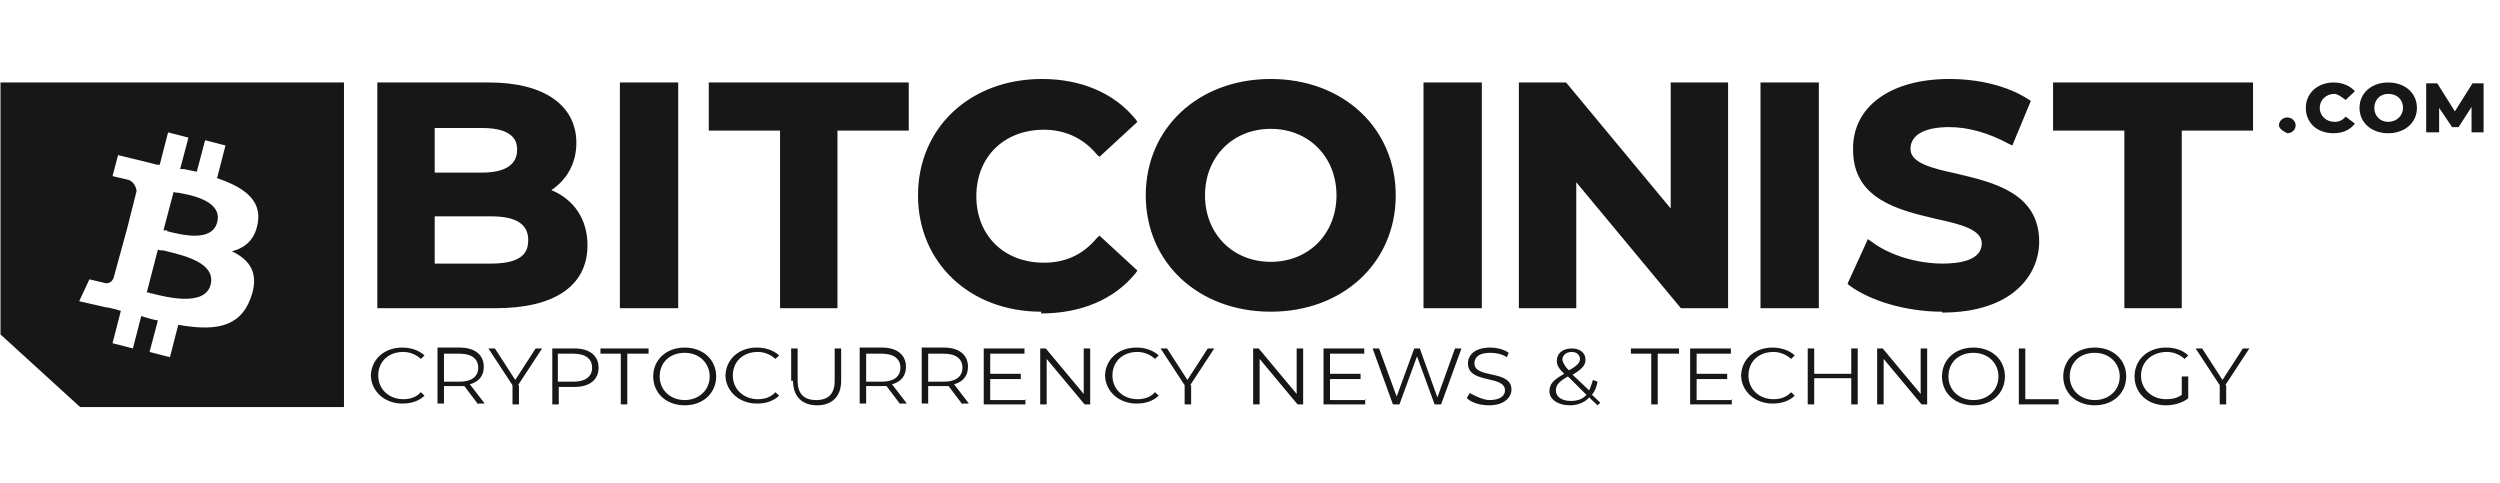 <svg width="233" height="45" viewBox="0 0 233 45" fill="none" xmlns="http://www.w3.org/2000/svg">
<g clip-path="url(#clip0_141_1260)">
<g clip-path="url(#clip1_141_1260)">
<g clip-path="url(#clip2_141_1260)">
<path fill-rule="evenodd" clip-rule="evenodd" d="M97.034 29.05C90.39 29.05 85.558 24.484 85.558 18.206C85.558 11.928 90.39 7.361 97.121 7.361C100.745 7.361 103.851 8.666 105.836 11.112L106.008 11.357L102.47 14.618L102.211 14.374C100.917 12.824 99.191 12.091 97.293 12.091C93.583 12.091 90.994 14.618 90.994 18.287C90.994 21.957 93.583 24.484 97.293 24.484C99.278 24.484 100.917 23.75 102.211 22.201L102.47 21.957L106.008 25.218L105.836 25.463C103.851 27.909 100.745 29.213 97.034 29.213V29.05ZM46.124 28.724H35.166V7.688H45.606C50.697 7.688 53.717 9.808 53.717 13.314C53.717 15.189 52.855 16.738 51.388 17.717C53.545 18.614 54.753 20.489 54.753 22.854C54.753 26.604 51.733 28.724 46.211 28.724H46.124ZM40.515 24.566H45.779C48.885 24.566 49.23 23.343 49.23 22.364C49.23 20.897 48.109 20.163 45.779 20.163H40.515V24.566ZM40.515 16.086H44.916C47.073 16.086 48.195 15.352 48.195 13.966C48.195 13.477 48.195 11.928 44.916 11.928H40.515V16.086ZM63.209 28.724H57.773V7.688H63.209V28.724ZM72.701 28.724H78.051V12.172H84.695V7.688H66.057V12.172H72.701V28.724ZM106.785 18.206C106.785 24.484 111.703 29.05 118.433 29.05C125.164 29.05 130.082 24.484 130.082 18.206C130.082 11.928 125.164 7.361 118.433 7.361C111.703 7.361 106.785 11.928 106.785 18.206ZM112.307 18.206C112.307 14.618 114.895 12.009 118.433 12.009C121.971 12.009 124.56 14.618 124.56 18.206C124.56 21.794 121.971 24.403 118.433 24.403C114.895 24.403 112.307 21.794 112.307 18.206ZM138.106 28.724H132.67V7.688H138.106V28.724ZM156.659 28.724H161.059V7.688H155.709V19.429L145.959 7.688H141.558V28.724H146.908V16.983L156.659 28.724ZM169.515 28.724H164.079V7.688H169.515V28.724ZM172.363 26.604C174.348 28.072 177.713 29.05 180.992 29.05V29.132C187.636 29.132 190.052 25.544 190.052 22.527C190.052 18.001 185.812 17 182.376 16.189L182.286 16.167C180.042 15.678 178.057 15.189 178.057 13.884C178.057 12.58 179.352 11.846 181.681 11.846C183.494 11.846 185.392 12.417 187.204 13.395L187.549 13.558L189.275 9.4L189.016 9.237C187.118 8.014 184.443 7.361 181.681 7.361C176.16 7.361 172.622 9.971 172.708 13.966C172.708 18.573 176.949 19.575 180.385 20.386L180.474 20.407C182.718 20.897 184.702 21.386 184.702 22.69C184.702 24.321 182.459 24.566 181.078 24.566C178.748 24.566 176.16 23.832 174.434 22.527L174.089 22.283L172.19 26.441L172.363 26.604ZM203.34 28.724H197.99V12.172H191.346V7.688H209.984V12.172H203.34V28.724ZM212.4 11.683C212.4 12.09 213.176 12.416 213.176 12.416C213.608 12.416 213.953 12.09 213.953 11.683C213.953 11.275 213.608 10.949 213.176 10.949C212.745 10.949 212.4 11.275 212.4 11.683ZM217.491 12.417C215.938 12.417 214.902 11.438 214.902 10.052C214.902 8.666 216.024 7.688 217.491 7.688C218.355 7.688 219.044 8.014 219.476 8.503L218.613 9.318C218.613 9.318 217.923 8.748 217.578 8.748C216.8 8.748 216.197 9.318 216.197 10.052C216.197 10.786 216.8 11.357 217.578 11.357C218.009 11.357 218.355 11.194 218.613 10.867L219.476 11.52C219.044 12.091 218.355 12.417 217.491 12.417ZM219.907 10.052C219.907 11.438 221.029 12.417 222.582 12.417C224.135 12.417 225.257 11.438 225.257 10.052C225.257 8.666 224.135 7.688 222.582 7.688C221.029 7.688 219.907 8.666 219.907 10.052ZM221.288 10.052C221.288 9.318 221.806 8.748 222.582 8.748C223.445 8.748 223.962 9.318 223.962 10.052C223.962 10.786 223.359 11.357 222.582 11.357C221.806 11.357 221.288 10.786 221.288 10.052ZM226.12 12.172V7.851V7.769H227.156L228.795 10.378L230.435 7.769H231.47V12.335H230.348V9.971L229.14 11.846H228.536L227.328 10.052V12.335H226.12V12.172ZM34.562 35.084C34.562 35.056 34.562 35.029 34.563 35.001C34.607 36.51 35.885 37.612 37.496 37.612C38.359 37.612 39.049 37.367 39.567 36.878L39.221 36.552C38.79 37.041 38.186 37.204 37.582 37.204C36.288 37.204 35.252 36.307 35.252 35.003C35.252 33.698 36.202 32.801 37.582 32.801C38.186 32.801 38.79 33.046 39.221 33.453L39.567 33.127C39.049 32.638 38.272 32.393 37.496 32.393C35.801 32.393 34.605 33.494 34.563 35.001C34.562 34.974 34.562 34.948 34.562 34.921V35.084ZM43.277 35.981L44.571 37.693V37.612H45.175L43.795 35.818C44.658 35.573 45.089 35.003 45.089 34.187C45.089 33.046 44.226 32.393 42.846 32.393H40.775V37.612H41.379V35.981H42.846H43.277ZM42.846 32.964C43.967 32.964 44.571 33.453 44.571 34.269C44.571 35.084 43.967 35.573 42.846 35.573H41.379V32.964H42.846ZM48.368 35.9V37.693H47.764V35.9L45.52 32.475H46.124L48.023 35.41L49.921 32.475H50.525L48.282 35.9H48.368ZM53.545 36.063C54.925 36.063 55.788 35.41 55.788 34.269C55.788 33.127 54.925 32.475 53.545 32.475H51.474V37.693H52.078V36.063H53.545ZM53.459 32.964C54.58 32.964 55.184 33.453 55.184 34.269C55.184 35.084 54.58 35.573 53.459 35.573H51.992V32.964H53.459ZM57.859 32.964H55.961V32.475H60.448V32.964H58.464V37.693H57.859V32.964ZM63.813 32.393C62.087 32.393 60.879 33.535 60.879 35.084C60.879 36.633 62.087 37.775 63.813 37.775C65.539 37.775 66.747 36.633 66.747 35.084C66.747 33.535 65.539 32.393 63.813 32.393ZM63.813 32.883C65.194 32.883 66.143 33.861 66.143 35.084C66.143 36.389 65.108 37.286 63.813 37.286C62.519 37.286 61.483 36.389 61.483 35.084C61.483 33.779 62.433 32.883 63.813 32.883ZM67.61 35.084C67.61 35.056 67.61 35.029 67.611 35.001C67.655 36.51 68.932 37.612 70.543 37.612C71.406 37.612 72.097 37.367 72.614 36.878L72.269 36.552C71.838 37.041 71.234 37.204 70.63 37.204C69.335 37.204 68.3 36.307 68.3 35.003C68.3 33.698 69.249 32.801 70.63 32.801C71.234 32.801 71.838 33.046 72.269 33.453L72.614 33.127C72.097 32.638 71.32 32.393 70.543 32.393C68.849 32.393 67.653 33.494 67.611 35.001C67.61 34.974 67.61 34.948 67.61 34.921V35.084ZM73.736 32.475V35.492H73.909C73.909 36.959 74.772 37.775 76.152 37.775C77.533 37.775 78.396 36.959 78.396 35.492V32.475H77.792V35.492C77.792 36.715 77.188 37.286 76.066 37.286C74.944 37.286 74.34 36.715 74.34 35.492V32.475H73.736ZM83.918 37.693L82.624 35.981H82.192H80.725V37.612H80.121V32.393H82.192C83.573 32.393 84.436 33.046 84.436 34.187C84.436 35.003 84.004 35.573 83.141 35.818L84.522 37.612H83.918V37.693ZM83.918 34.269C83.918 33.453 83.314 32.964 82.192 32.964H80.725V35.573H82.192C83.314 35.573 83.918 35.084 83.918 34.269ZM88.405 35.981L89.7 37.693V37.612H90.304L88.923 35.818C89.786 35.573 90.217 35.003 90.217 34.187C90.217 33.046 89.355 32.393 87.974 32.393H85.903V37.612H86.507V35.981H87.974H88.405ZM87.974 32.964C89.096 32.964 89.7 33.453 89.7 34.269C89.7 35.084 89.096 35.573 87.974 35.573H86.507V32.964H87.974ZM95.567 37.204V37.286H92.288V35.329H95.136V34.84H92.288V32.964H95.481V32.475H91.684V37.693H95.567V37.286H95.653L95.567 37.204ZM101.607 37.693V32.475H101.003V36.715L97.465 32.475H96.948V37.693H97.551V33.453L101.089 37.693H101.607ZM102.988 35.084C102.988 35.056 102.988 35.029 102.989 35.001C103.033 36.51 104.311 37.612 105.922 37.612C106.785 37.612 107.475 37.367 107.992 36.878L107.648 36.552C107.216 37.041 106.612 37.204 106.008 37.204C104.714 37.204 103.678 36.307 103.678 35.003C103.678 33.698 104.628 32.801 106.008 32.801C106.612 32.801 107.216 33.046 107.648 33.453L107.992 33.127C107.475 32.638 106.698 32.393 105.922 32.393C104.227 32.393 103.032 33.494 102.989 35.001L102.989 34.98L102.988 34.955L102.988 34.921V35.084ZM111.013 37.693V35.9H110.926L113.169 32.475H112.566L110.667 35.41L108.769 32.475H108.165L110.408 35.9V37.693H111.013ZM121.453 32.475V37.693H120.935L117.398 33.453V37.693H116.793V32.475H117.311L120.849 36.715V32.475H121.453ZM127.234 37.286V37.204L127.321 37.286H127.234ZM123.956 37.286H127.234V37.693H123.352V32.475H127.148V32.964H123.956V34.84H126.804V35.329H123.956V37.286ZM136.208 32.475L134.31 37.693H133.707L132.067 33.209L130.428 37.693H129.823L127.925 32.475H128.529L130.169 36.959L131.808 32.475H132.326L133.966 37.041L135.605 32.475H136.208ZM136.985 36.633L136.726 37.041V37.123C137.158 37.53 137.934 37.775 138.797 37.775C140.178 37.775 140.869 37.041 140.869 36.307C140.869 35.312 139.897 35.097 138.985 34.896C138.177 34.718 137.417 34.55 137.417 33.861C137.417 33.29 137.848 32.883 138.884 32.883C139.402 32.883 139.919 32.964 140.437 33.29L140.61 32.883C140.178 32.556 139.487 32.393 138.884 32.393C137.417 32.393 136.813 33.127 136.813 33.861C136.813 34.91 137.804 35.139 138.724 35.352C139.521 35.536 140.264 35.708 140.264 36.389C140.264 36.878 139.833 37.286 138.797 37.286C138.107 37.286 136.985 36.633 136.985 36.633ZM148.892 37.775L148.115 37.041C147.685 37.53 146.994 37.775 146.304 37.775C145.182 37.775 144.406 37.204 144.406 36.47C144.406 35.818 144.75 35.41 145.786 34.84C145.268 34.35 145.096 34.024 145.096 33.617C145.096 32.964 145.614 32.475 146.476 32.475C147.253 32.475 147.771 32.883 147.771 33.535C147.771 34.024 147.426 34.432 146.562 34.921L148.115 36.389C148.115 36.389 148.374 35.736 148.461 35.41L148.892 35.573C148.806 36.063 148.633 36.47 148.374 36.796L149.151 37.53L148.892 37.775ZM147.771 36.715L146.132 35.084C145.268 35.573 145.009 35.9 145.009 36.389C145.009 36.959 145.527 37.367 146.391 37.367C146.994 37.367 147.512 37.204 147.857 36.796L147.771 36.715ZM145.614 33.535C145.614 33.535 145.7 34.024 146.218 34.513C146.994 34.106 147.253 33.779 147.253 33.453C147.253 33.127 146.994 32.801 146.476 32.801C145.959 32.801 145.614 33.127 145.614 33.535ZM151.999 32.964H153.897V37.693H154.501V32.964H156.486V32.475H151.999V32.964ZM161.404 37.204V37.286H158.126V35.329H160.973V34.84H158.126V32.964H161.318V32.475H157.521V37.693H161.404V37.286H161.491L161.404 37.204ZM162.269 35.001C162.268 35.029 162.268 35.056 162.268 35.084V34.921C162.268 34.948 162.268 34.974 162.269 35.001ZM162.269 35.001C162.31 33.494 163.506 32.393 165.201 32.393C165.977 32.393 166.754 32.638 167.272 33.127L166.927 33.453C166.495 33.046 165.891 32.801 165.287 32.801C163.907 32.801 162.957 33.698 162.957 35.003C162.957 36.307 163.992 37.204 165.287 37.204C165.891 37.204 166.495 37.041 166.927 36.552L167.272 36.878C166.754 37.367 166.064 37.612 165.201 37.612C163.59 37.612 162.313 36.509 162.269 35.001ZM173.139 32.475V37.693H172.536V35.247H169.084V37.693H168.48V32.475H169.084V34.84H172.536V32.475H173.139ZM179.611 37.693V32.475H179.007V36.715L175.469 32.475H174.951V37.693H175.556V33.453L179.093 37.693H179.611ZM180.992 35.084C180.992 33.535 182.2 32.393 183.925 32.393C185.651 32.393 186.859 33.535 186.859 35.084C186.859 36.633 185.651 37.775 183.925 37.775C182.2 37.775 180.992 36.633 180.992 35.084ZM186.255 35.084C186.255 33.861 185.306 32.883 183.925 32.883C182.545 32.883 181.595 33.779 181.595 35.084C181.595 36.389 182.631 37.286 183.925 37.286C185.219 37.286 186.255 36.389 186.255 35.084ZM188.757 32.475H188.154V37.693H191.864V37.204H188.757V32.475ZM192.295 35.084C192.295 33.535 193.504 32.393 195.23 32.393C196.955 32.393 198.163 33.535 198.163 35.084C198.163 36.633 196.955 37.775 195.23 37.775C193.504 37.775 192.295 36.633 192.295 35.084ZM197.559 35.084C197.559 33.861 196.61 32.883 195.23 32.883C193.848 32.883 192.9 33.779 192.9 35.084C192.9 36.389 193.936 37.286 195.23 37.286C196.524 37.286 197.559 36.389 197.559 35.084ZM203.944 35.084H203.34V36.796C202.908 37.123 202.391 37.204 201.873 37.204C200.579 37.204 199.543 36.307 199.543 35.003C199.543 33.698 200.579 32.801 201.96 32.801C202.564 32.801 203.167 33.046 203.599 33.453L203.944 33.127C203.426 32.638 202.736 32.393 201.873 32.393C200.147 32.393 198.94 33.535 198.94 35.084C198.94 36.633 200.147 37.775 201.873 37.775C202.649 37.775 203.426 37.53 203.944 37.123V35.084ZM207.482 37.693H206.878V35.9L204.634 32.475H205.238L207.137 35.41L209.035 32.475H209.64L207.396 35.9H207.482V37.693ZM0.047 31.171L7.468 37.938H32.059V7.688H0.047V31.171ZM24.035 20.734C24.38 18.532 22.568 17.39 20.152 16.575H20.238L21.015 13.558L19.116 13.069L18.34 16.004C18.124 15.964 17.93 15.923 17.736 15.882C17.542 15.841 17.348 15.801 17.132 15.76H16.787L17.563 12.824L15.665 12.335L14.888 15.352H14.63C14.284 15.271 13.68 15.107 13.68 15.107L11.005 14.455L10.488 16.412L11.868 16.738C12.645 16.901 12.731 17.798 12.731 17.798L11.868 21.223L10.574 25.952C10.488 26.115 10.229 26.523 9.711 26.36L8.33 26.034L7.381 28.072L9.884 28.643C10.069 28.643 10.229 28.69 10.377 28.733C10.506 28.771 10.626 28.806 10.746 28.806C10.919 28.887 11.264 28.969 11.264 28.969L10.488 31.986L12.386 32.475L13.163 29.458C13.68 29.621 14.198 29.784 14.716 29.866L13.939 32.801L15.838 33.29L16.614 30.273C19.893 30.844 22.309 30.6 23.345 27.827C24.207 25.544 23.345 24.24 21.619 23.424C22.827 23.098 23.776 22.364 24.035 20.734ZM19.634 26.523C19.116 28.561 15.665 27.746 14.112 27.338H14.025C13.939 27.257 13.68 27.257 13.68 27.257L14.716 23.261C14.888 23.343 15.061 23.343 15.233 23.343C15.333 23.367 15.438 23.393 15.547 23.42C17.256 23.835 20.121 24.531 19.634 26.523ZM15.61 21.557L15.579 21.549V21.467H15.233L16.183 17.88C16.355 17.961 16.441 17.961 16.614 17.961C17.995 18.206 20.756 18.777 20.238 20.734C19.725 22.594 16.918 21.887 15.61 21.557Z" fill="#171717"/>
</g>
</g>
</g>
<defs>
<clipPath id="clip0_141_1260">
<rect width="232" height="45" fill="white" transform="translate(0.047)"/>
</clipPath>
<clipPath id="clip1_141_1260">
<rect width="232" height="45" fill="white" transform="translate(0.047)"/>
</clipPath>
<clipPath id="clip2_141_1260">
<rect width="232" height="31.148" fill="white" transform="translate(0.047 6.926)"/>
</clipPath>
</defs>
</svg>
